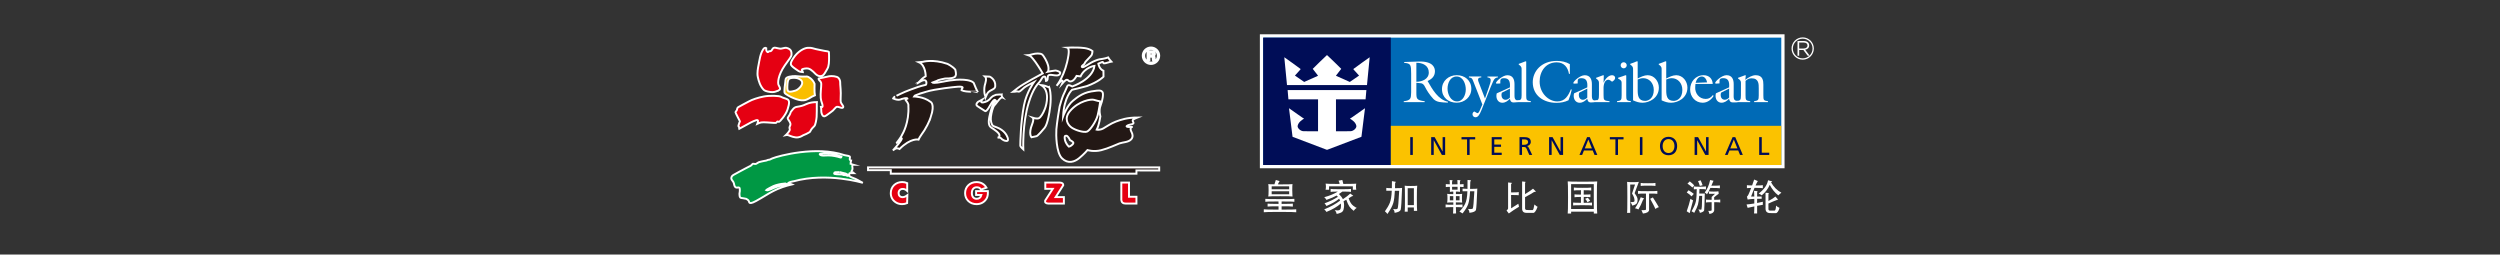 <?xml version="1.0" encoding="utf-8"?>
<!-- Generator: Adobe Illustrator 16.0.0, SVG Export Plug-In . SVG Version: 6.00 Build 0)  -->
<!DOCTYPE svg PUBLIC "-//W3C//DTD SVG 1.1//EN" "http://www.w3.org/Graphics/SVG/1.1/DTD/svg11.dtd">
<svg version="1.1" id="图层_1" xmlns="http://www.w3.org/2000/svg" xmlns:xlink="http://www.w3.org/1999/xlink" x="0px" y="0px"
	 width="640px" height="65.158px" viewBox="0 0 640 65.158" enable-background="new 0 0 640 65.158" xml:space="preserve">
<rect x="0" y="0" width="640" height="65.158" fill="#333333" stroke="none"/>
<g>
	<path fill="#FFFFFF" d="M322.525,8.778h134.319v34.296H322.525V8.778z"/>
	<path fill="#006AB6" d="M323.377,9.634H456.01v32.607H323.377V9.634z"/>
	<path fill="#000D57" d="M323.375,9.634h32.677v32.607h-32.677V9.634z"/>
	<path fill="#FBC200" d="M356.05,32.209h99.959v10.032H356.05V32.209z"/>
	<path fill="#000D57" d="M361.023,35.104h0.656v4.563h-0.656V35.104z"/>
	<path fill="#000D57" d="M366.381,35.104h0.889l2.024,3.676h0.017v-3.676h0.647v4.563h-0.836l-2.067-3.753h-0.02v3.753h-0.654
		V35.104"/>
	<path fill="#000D57" d="M375.571,35.683h-1.425v-0.578h3.504v0.578h-1.428v3.988h-0.651V35.683"/>
	<path fill="#000D57" d="M381.878,35.104h2.562v0.574h-1.904v1.332h1.729v0.577h-1.729v1.505h1.904v0.576h-2.562V35.104"/>
	<path fill="#000D57" d="M388.992,35.104h1.119c0.9,0,1.771,0.144,1.771,1.233c0,0.56-0.408,0.947-0.938,1.041v0.009
		c0.195,0.08,0.306,0.182,0.441,0.465l0.863,1.815h-0.746l-0.699-1.583c-0.207-0.447-0.424-0.447-0.768-0.447h-0.398v2.03h-0.646
		V35.104L388.992,35.104z M389.643,37.065h0.561c0.626,0,0.994-0.276,0.994-0.711c0-0.412-0.317-0.674-0.916-0.674h-0.639V37.065z"
		/>
	<path fill="#000D57" d="M396.566,35.104h0.889l2.021,3.676h0.021v-3.676h0.655v4.563h-0.843l-2.066-3.753h-0.021v3.753h-0.651
		L396.566,35.104"/>
	<path fill="#000D57" d="M406.293,35.104h0.689l1.934,4.563h-0.719l-0.461-1.149h-2.242l-0.464,1.149h-0.688L406.293,35.104z
		 M406.615,35.72l-0.911,2.264h1.823L406.615,35.72z"/>
	<path fill="#000D57" d="M413.548,35.683h-1.428v-0.578h3.505v0.578h-1.42v3.988h-0.657V35.683"/>
	<path fill="#000D57" d="M419.816,35.104h0.65v4.563h-0.65V35.104z"/>
	<path fill="#000D57" d="M427.142,35.024c1.392,0,2.204,1.011,2.204,2.361c0,1.387-0.803,2.36-2.204,2.36
		c-1.392,0-2.192-0.978-2.192-2.36C424.945,36.036,425.757,35.024,427.142,35.024 M427.142,39.175c1.062,0,1.518-0.879,1.518-1.787
		c0-0.929-0.501-1.791-1.518-1.789c-1.008-0.002-1.507,0.86-1.507,1.789C425.635,38.296,426.091,39.175,427.142,39.175"/>
	<path fill="#000D57" d="M433.811,35.104h0.896l2.019,3.676h0.016v-3.676h0.655v4.563h-0.843l-2.066-3.753h-0.016v3.753h-0.653
		v-4.563"/>
	<path fill="#000D57" d="M443.541,35.104h0.686l1.937,4.563h-0.716l-0.467-1.149h-2.238l-0.467,1.149h-0.688L443.541,35.104z
		 M443.859,35.72l-0.907,2.264h1.821L443.859,35.72L443.859,35.72z"/>
	<path fill="#000D57" d="M450.354,35.104h0.657v3.988h1.916v0.576h-2.573V35.104"/>
	<path fill="#FFFFFF" d="M339.75,14.129c1.171,1.129,2.479,2.328,3.609,3.496l-1.325,1.703v0.084l3.514,1.565l2.374-1.627
		l-1.438-1.589v-0.114c1.473-1.04,2.729-2.038,4.154-2.991l-0.688,7.115H329.47l-0.689-7.115c1.425,0.953,2.687,1.951,4.152,2.991
		v0.114l-1.432,1.589l2.371,1.627l3.509-1.565v-0.084l-1.32-1.703c1.136-1.167,2.438-2.366,3.606-3.496H339.75"/>
	<path fill="#FFFFFF" d="M349.793,23.053l-0.205,2.373l-7.579-0.002v8.188l3.694-0.021c0.818-0.003,1.688-0.865,1.509-1.434
		c-0.188-0.827-0.937-1.376-1.626-1.787c0.139,0,2.67-1.863,3.855-2.666c-0.055,0.515-0.903,7.206-0.912,7.314l-8.744,3.32h-0.146
		l-8.748-3.32c-0.01-0.108-0.854-6.802-0.908-7.314c1.188,0.802,3.719,2.666,3.853,2.666c-0.688,0.411-1.427,0.96-1.626,1.787
		c-0.175,0.569,0.693,1.431,1.514,1.434l3.694,0.021l0.003-8.188l-7.588,0.002l-0.203-2.373H349.793"/>
	<path fill="#FFFFFF" d="M361.254,18.922c0-2.332-0.079-2.685-1.789-2.835v-0.215l3.723-0.12c3.854-0.124,4.156,1.753,4.156,2.483
		c0,1.285-0.794,2.018-1.894,2.505l0.075,0.104c1.181,2.063,2.643,4.68,5.164,5.199l-0.047,0.232
		c-1.621-0.079-2.813-0.032-3.697-0.948c-1.004-1.048-1.803-2.392-2.123-3.047c-0.608-1.269-1.161-0.905-2.233-1.085v2.455
		c0,1.677,0.036,1.981,2.13,2.272v0.229h-5.362v-0.229c1.835-0.242,1.85-0.701,1.897-2.272V18.922z M362.589,20.936
		c1.47-0.013,3.183-0.682,3.183-2.378c0-1.786-1.567-2.497-3.183-2.485V20.936z"/>
	<path fill="#FFFFFF" d="M372.908,26.294c-2.102,0-3.762-1.324-3.762-3.491c0-2.104,1.729-3.558,3.771-3.558
		c2.077,0,3.742,1.343,3.742,3.497C376.664,24.818,374.924,26.294,372.908,26.294 M372.893,19.583c-1.647,0-2.324,1.709-2.324,3.112
		c0,1.419,0.8,3.265,2.443,3.265c1.543,0,2.23-1.753,2.23-3.069C375.242,21.495,374.555,19.583,372.893,19.583"/>
	<path fill="#FFFFFF" d="M377.146,20.773c-0.271-0.686-0.332-0.839-1.101-0.961v-0.229h3.167v0.229
		c-1.165,0.062-0.854,0.761-0.551,1.539l1.497,3.875l0.942-2.74c0.688-1.986,0.812-2.521-0.315-2.673v-0.229h2.674v0.229
		c-0.67,0.08-0.889,0.351-1.179,0.933l-0.646,1.478l-2.351,5.903c-0.567,1.412-0.96,1.89-1.572,1.89
		c-0.415,0-0.752-0.338-0.752-0.765c0-0.319,0.181-0.609,0.487-0.713c0.153,0.091,0.629,0.425,0.812,0.425
		c0.334,0,0.604-0.827,0.721-1.052l0.504-1.174L377.146,20.773"/>
	<path fill="#FFFFFF" d="M386.538,22.373c0.125-1.665-0.308-2.353-1.513-2.353c-1.051,0-0.946,0.505-0.946,1.343l-0.763,0.047
		c-0.123,0-0.354,0.013-0.354-0.152c0-0.413,1.681-2,2.922-2c1.403,0,1.827,1.07,1.827,2.286v2.17c0,1.34-0.122,2.181,1.338,1.951
		v0.341c-0.587,0.173-1.088,0.222-1.547,0.222c-0.643,0-0.889-0.364-0.966-0.962c-0.487,0.551-1.156,1.04-1.94,1.04
		c-0.975,0-1.521-0.828-1.521-1.739c0-0.231,0.033-0.446,0.09-0.671L386.538,22.373z M384.479,23.73
		c-0.062,0.198-0.105,0.391-0.105,0.606c0,0.644,0.369,1.208,1.062,1.208c0.422,0,0.83-0.277,1.104-0.563v-2.304L384.479,23.73z"/>
	<path fill="#FFFFFF" d="M388.342,26.151v-0.372c1.062-0.125,1.191-0.368,1.191-1.398v-6.479c0-0.643,0.019-0.839-0.746-1.391V16.36
		l1.757-0.67l0.169,0.062v8.628c0,1.25,0.062,1.373,1.192,1.542v0.229H388.342"/>
	<path fill="#FFFFFF" d="M406.345,22.373c0.125-1.665-0.307-2.353-1.512-2.353c-1.053,0-0.947,0.505-0.947,1.343l-0.768,0.047
		c-0.123,0-0.353,0.013-0.353-0.152c0-0.413,1.686-2,2.924-2c1.402,0,1.835,1.07,1.835,2.286v2.17c0,1.34-0.156,2.271,1.321,1.951
		v0.341c-0.581,0.173-1.083,0.222-1.547,0.222c-0.638,0-0.879-0.364-0.958-0.962c-0.483,0.551-1.159,1.04-1.938,1.04
		c-0.98,0-1.534-0.828-1.534-1.739c0-0.231,0.035-0.446,0.097-0.671L406.345,22.373z M404.281,23.73
		c-0.062,0.198-0.104,0.391-0.104,0.606c0,0.644,0.362,1.208,1.064,1.208c0.412,0,0.826-0.277,1.103-0.563v-2.304L404.281,23.73z"/>
	<path fill="#FFFFFF" d="M401.885,18.916h-0.229c-0.284-1.72-1.303-2.957-3.131-2.957c-2.801,0-4.377,2.291-4.377,4.913
		c0,3.003,2.312,5.092,4.523,5.092c2.002,0,2.793-1.465,3.487-3.108l0.212,0.092c-0.186,0.928-0.475,1.841-0.841,2.726
		c-0.981,0.474-2.032,0.654-3.115,0.654c-3.2,0-6.03-1.829-6.03-5.277c0-2.712,2.113-5.458,6.152-5.458
		c1.162,0,2.336,0.23,3.345,0.825L401.885,18.916"/>
	<path fill="#FFFFFF" d="M442.655,22.363c0.127-1.658-0.312-2.35-1.518-2.35c-1.051,0-0.943,0.504-0.943,1.34l-0.764,0.047
		c-0.125,0-0.354,0.019-0.354-0.153c0-0.41,1.679-1.998,2.918-1.998c1.403,0,1.832,1.068,1.832,2.288v2.166
		c0,1.344-0.213,2.196,1.184,2.121v0.267c-0.582,0.169-0.938,0.127-1.396,0.127c-0.644,0-0.889-0.365-0.963-0.958
		c-0.482,0.551-1.161,1.036-1.94,1.036c-0.975,0-1.528-0.823-1.528-1.743c0-0.229,0.028-0.437,0.096-0.667L442.655,22.363
		L442.655,22.363z M440.595,23.722c-0.062,0.197-0.106,0.396-0.106,0.604c0,0.646,0.361,1.208,1.069,1.208
		c0.41,0,0.825-0.272,1.102-0.562v-2.306L440.595,23.722L440.595,23.722z"/>
	<path fill="#FFFFFF" d="M410.513,24.379c0,1.25,0.062,1.372,1.528,1.538v0.231h-3.819v-0.365c1.026-0.087,1.101-0.338,1.113-1.527
		v-2.788c0-0.646,0.015-0.843-0.744-1.39v-0.155l1.813-0.67l0.17,0.062l-0.062,1.801h0.03c0.337-0.812,1.194-1.863,2.152-1.863
		c0.431,0,0.784,0.275,0.784,0.703c0,0.41-0.448,0.792-0.8,0.96c-0.264-0.199-0.643-0.532-0.979-0.504
		c-1.3,0.121-1.191,2.2-1.191,2.427L410.513,24.379"/>
	<path fill="#FFFFFF" d="M413.952,26.148v-0.231c1.126-0.166,1.176-0.348,1.188-1.538v-2.913c0-0.641,0.021-0.841-0.93-1.388v-0.155
		l1.939-0.67l0.17,0.062v5.064c0,1.25,0.059,1.372,1.19,1.538v0.231H413.952z M416.444,16.712c0,0.427-0.355,0.78-0.782,0.78
		c-0.426,0-0.777-0.354-0.777-0.78c0-0.425,0.354-0.78,0.777-0.78C416.089,15.932,416.444,16.287,416.444,16.712z"/>
	<path fill="#FFFFFF" d="M418.066,17.897c0-0.644,0.012-0.841-0.744-1.39v-0.152l1.755-0.672l0.169,0.061v4.362
		c0.749-0.408,1.684-0.853,2.55-0.853c1.698,0,2.873,1.572,2.873,3.17c0,2.703-2.491,3.88-4.172,3.88
		c-0.911,0-1.603-0.25-2.431-0.614V17.897z M419.246,23.05c0,1.42,0.154,2.776,1.924,2.776c0.841,0,2.197-0.673,2.197-2.789
		c0-1.832-1.223-3.021-2.696-3.021c-0.524,0-0.951,0.137-1.425,0.336V23.05z"/>
	<path fill="#FFFFFF" d="M425.378,17.897c0-0.644,0.01-0.841-0.748-1.39v-0.152l1.756-0.672l0.168,0.061v4.362
		c0.748-0.408,1.685-0.853,2.55-0.853c1.7,0,2.875,1.572,2.875,3.17c0,2.703-2.487,3.88-4.173,3.88c-0.913,0-1.604-0.25-2.428-0.614
		V17.897z M426.554,23.05c0,1.42,0.155,2.776,1.925,2.776c0.843,0,2.203-0.673,2.203-2.789c0-1.832-1.225-3.021-2.706-3.021
		c-0.521,0-0.945,0.137-1.422,0.336V23.05z"/>
	<path fill="#FFFFFF" d="M433.976,22.258c-0.116,1.588,0.97,3.067,2.689,3.067c0.801,0,1.345-0.354,1.803-0.967l0.229,0.172
		c-0.58,0.992-1.618,1.771-2.811,1.771c-1.896,0-3.21-1.56-3.21-3.385c0-1.973,1.373-3.664,3.44-3.664
		c1.375,0,2.286,0.869,2.347,2.243h-4.426L433.976,22.258L433.976,22.258z M437.018,21.085c-0.136-0.702-0.562-1.498-1.377-1.498
		c-0.865,0-1.388,0.856-1.555,1.619L437.018,21.085z"/>
	<path fill="#FFFFFF" d="M445.684,21.468c0-0.646,0.019-0.843-0.751-1.39v-0.155l1.822-0.67l0.17,0.06l-0.127,1.118
		c0.878-0.644,1.712-1.178,2.688-1.178c1.84,0,1.934,1.51,1.934,2.41v2.716c0,1.25,0.055,1.372,1.189,1.538v0.231h-3.565v-0.231
		c1.133-0.166,1.183-0.348,1.196-1.538v-1.754c0-1.069,0.04-2.577-1.82-2.577c-0.626,0-1.055,0.195-1.562,0.658v3.673
		c0,1.25,0.067,1.372,1.195,1.538v0.231h-3.559l-0.004-0.28c1.095-0.089,1.177-0.299,1.189-1.489L445.684,21.468"/>
	<path fill="#FFFFFF" d="M461.746,12.42c0.569,0,0.97-0.292,0.97-0.78v-0.006c0-0.46-0.354-0.74-0.965-0.74h-1.158v1.526H461.746
		L461.746,12.42z M460.164,10.499h1.622c0.464,0,0.836,0.136,1.071,0.378c0.188,0.182,0.292,0.445,0.292,0.74v0.012
		c0,0.62-0.438,0.989-1.024,1.092l1.158,1.543h-0.524l-1.093-1.463h-1.073v1.463h-0.429V10.499L460.164,10.499z"/>
	<path fill="#FFFFFF" d="M458.968,12.422c0-1.39,1.133-2.519,2.523-2.519c1.395,0,2.521,1.129,2.521,2.519
		c0,1.388-1.128,2.519-2.521,2.519C460.101,14.94,458.968,13.81,458.968,12.422 M458.631,12.422c0,1.573,1.285,2.86,2.86,2.86
		c1.578,0,2.857-1.287,2.857-2.86c0-1.576-1.279-2.856-2.857-2.856C459.916,9.566,458.631,10.846,458.631,12.422"/>
	<path fill="#FFFFFF" d="M325.548,49.728h4.479v-0.763h-4.479V49.728z M325.548,48.453h4.479v-0.745h-4.479V48.453z M330.884,50.31
		h0.019c-0.168-0.05-1.217-0.076-3.135-0.076c-1.92,0-2.945,0.026-3.093,0.076c0.06-0.238,0.085-0.777,0.085-1.609
		c0-0.844-0.025-1.36-0.085-1.575c0.204,0.038,0.73,0.058,1.582,0.058c0.146-0.425,0.259-0.789,0.354-1.105l0.971,0.287
		c-0.198,0.302-0.35,0.58-0.452,0.828c0.12,0.01,0.327,0.01,0.629,0.01c1.832,0,2.873-0.024,3.129-0.074
		c-0.047,0.158-0.069,0.682-0.069,1.575c0,0.516,0.015,0.93,0.041,1.229l0.028,0.371L330.884,50.31z M331.836,53.582v0.758
		c-0.314-0.056-1.697-0.089-4.154-0.089c-2.537,0-3.926,0.025-4.152,0.082v-0.75c0.214,0.049,1.479,0.077,3.775,0.077v-0.845
		c-1.646,0-2.584,0.021-2.8,0.07v-0.76c0.097,0.038,1.03,0.062,2.8,0.077l-0.014-0.626c-2.059,0-3.186,0.023-3.368,0.081v-0.754
		c0.199,0.05,1.429,0.073,3.688,0.073c2.252,0,3.505-0.023,3.748-0.073v0.754c-0.12-0.046-1.209-0.076-3.266-0.081v0.626
		c1.799-0.013,2.758-0.039,2.875-0.077v0.766c-0.209-0.055-1.164-0.078-2.875-0.078v0.846
		C330.378,53.658,331.626,53.631,331.836,53.582z"/>
	<path fill="#FFFFFF" d="M347.205,48.567h-0.879v-0.863h-6.087v0.863h-0.886c0.053-0.223,0.08-0.485,0.08-0.789
		c0-0.299-0.027-0.557-0.08-0.771c0.188,0.047,1.379,0.079,3.584,0.084c-0.027-0.3-0.121-0.583-0.276-0.836l0.972-0.186
		c0.115,0.41,0.2,0.748,0.258,1.017c2.069-0.012,3.18-0.037,3.314-0.069c-0.047,0.168-0.07,0.414-0.07,0.75
		C347.135,48.12,347.158,48.388,347.205,48.567 M347.307,53.205h0.016c-0.319,0.194-0.572,0.446-0.771,0.767
		c-0.474-0.352-0.834-0.713-1.097-1.086s-0.53-0.957-0.804-1.753c-0.223,0.127-0.45,0.248-0.699,0.378
		c0.087,0.344,0.135,0.684,0.135,1.014c0,0.354-0.048,0.72-0.135,1.096c-0.088,0.375-0.312,0.645-0.671,0.811
		c-0.363,0.162-0.729,0.271-1.101,0.338c-0.062-0.386-0.229-0.705-0.5-0.979c0.271,0.045,0.517,0.074,0.717,0.074
		c0.356,0,0.601-0.098,0.713-0.282c0.123-0.188,0.183-0.509,0.183-0.955c0-0.135-0.017-0.306-0.044-0.521
		c-0.91,0.808-2.135,1.523-3.678,2.148c-0.131-0.232-0.324-0.45-0.573-0.652c1.62-0.653,2.978-1.41,4.073-2.25
		c-0.065-0.155-0.153-0.321-0.249-0.487c-0.732,0.625-1.812,1.245-3.251,1.868c-0.129-0.241-0.295-0.474-0.493-0.683
		c1.299-0.469,2.437-1.021,3.43-1.665c-0.089-0.102-0.204-0.218-0.331-0.334c-0.609,0.353-1.479,0.729-2.604,1.125
		c-0.133-0.254-0.329-0.484-0.573-0.691c1.377-0.37,2.538-0.851,3.494-1.441c-1.121,0.011-1.743,0.039-1.854,0.078v-0.76
		c0.156,0.053,1.018,0.074,2.596,0.074c1.562,0,2.438-0.021,2.617-0.074v0.759c-0.218-0.046-0.949-0.078-2.204-0.078
		c-0.38,0.274-0.675,0.479-0.882,0.622c0.502,0.509,0.841,0.949,1.021,1.322c0.81-0.531,1.438-1.01,1.883-1.44l0.775,0.578
		l-0.475,0.185l-0.714,0.463c0.302,0.902,0.69,1.533,1.181,1.896C346.921,53.024,347.21,53.205,347.307,53.205"/>
	<path fill="#FFFFFF" d="M360.376,52.521h1.578v-4.344h-1.578V52.521z M362.79,53.983h-0.836v-0.868h-1.578v1.079h-0.771
		c0.043-0.172,0.062-1.307,0.062-3.375c0-2.061-0.021-3.149-0.062-3.287c0.199,0.058,0.726,0.078,1.562,0.078
		c0.816,0,1.359-0.021,1.644-0.069c-0.065,0.261-0.095,1.328-0.095,3.2C362.719,52.681,362.74,53.758,362.79,53.983z
		 M358.938,48.106l-0.006-0.01c-0.119,3.352-0.23,5.217-0.355,5.602c-0.12,0.379-0.643,0.642-1.562,0.792
		c0-0.396-0.132-0.728-0.398-0.985c0.229,0.038,0.436,0.057,0.601,0.057c0.294,0,0.478-0.054,0.552-0.146
		c0.072-0.1,0.146-0.527,0.211-1.295c0.068-0.768,0.137-1.86,0.212-3.283h-1.109c-0.062,1.354-0.191,2.395-0.403,3.124
		c-0.207,0.735-0.707,1.673-1.5,2.819c-0.188-0.262-0.402-0.486-0.643-0.684c0.551-0.77,0.978-1.492,1.255-2.175
		c0.278-0.679,0.444-1.711,0.499-3.086h-1.408l0.01-0.735c0.182,0.043,0.647,0.068,1.42,0.078c0.021-0.55,0.023-1.154,0.023-1.808
		l0.979,0.175l-0.171,0.406l-0.021,1.227C358.105,48.176,358.721,48.156,358.938,48.106L358.938,48.106z"/>
	<path fill="#FFFFFF" d="M378.191,48.282c-0.129,3.17-0.231,4.973-0.332,5.398c-0.094,0.432-0.653,0.693-1.694,0.803
		c0-0.352-0.122-0.683-0.36-1c0.235,0.023,0.438,0.043,0.602,0.043c0.354,0,0.559-0.057,0.627-0.157
		c0.062-0.106,0.13-0.522,0.193-1.257c0.068-0.733,0.139-1.783,0.205-3.15h-1.093c-0.085,1.492-0.239,2.578-0.476,3.264
		c-0.235,0.688-0.719,1.488-1.443,2.416c-0.265-0.187-0.531-0.351-0.809-0.492c0.604-0.592,1.094-1.231,1.438-1.933
		c0.354-0.688,0.56-1.771,0.604-3.254h-1.238v-0.681c0.135,0.033,0.553,0.056,1.26,0.07c0.004-0.375,0.01-1.139,0.01-2.283
		l0.863,0.064l-0.154,0.445c-0.01,0.646-0.024,1.238-0.06,1.775C377.425,48.353,378.039,48.327,378.191,48.282z M372.713,51.292
		h0.934v-1.09h-0.934V51.292z M371.736,48.563h1.4v-0.74h-1.4V48.563z M371.159,51.292h0.881v-1.09h-0.881V51.292z M374.698,47.89
		c-0.098-0.025-0.408-0.048-0.944-0.064v1.289l-0.611-0.07h-0.43v0.646c0.829,0,1.363-0.021,1.605-0.062
		c-0.039,0.17-0.062,0.539-0.062,1.09c0,0.57,0.021,0.952,0.062,1.157c-0.235-0.042-0.776-0.072-1.619-0.072v0.614
		c0.99-0.012,1.559-0.035,1.697-0.075v0.75c-0.209-0.046-0.771-0.069-1.688-0.069c0.01,0.963,0.025,1.502,0.049,1.625l-0.775,0.016
		c0.022-0.139,0.048-0.688,0.057-1.646c-1.168,0.006-1.825,0.037-1.964,0.078v-0.75c0.203,0.049,0.86,0.075,1.969,0.075l0.009-0.614
		c-0.793,0-1.318,0.024-1.589,0.064c0.058-0.219,0.087-0.605,0.087-1.149c0-0.571-0.027-0.938-0.08-1.104
		c0.193,0.054,0.709,0.078,1.568,0.078v-0.646h-0.307l-0.561,0.07V47.83c-0.535,0.009-0.886,0.028-1.048,0.065v-0.759
		c0.131,0.028,0.479,0.045,1.031,0.045c-0.005-0.628-0.026-0.993-0.058-1.1l0.818,0.067c-0.125,0.08-0.188,0.25-0.188,0.514V47.2
		c0.521,0.013,0.99,0.008,1.402-0.01c-0.009-0.604-0.02-0.976-0.041-1.109l0.829,0.068c-0.104,0.065-0.17,0.238-0.177,0.513
		l-0.003,0.528c0.517-0.012,0.83-0.029,0.946-0.058v0.759L374.698,47.89L374.698,47.89z"/>
	<path fill="#FFFFFF" d="M393.616,52.933h0.005c-0.197,0.562-0.391,0.959-0.579,1.197c-0.194,0.24-0.335,0.36-0.412,0.36h-1.851
		c-0.749,0-1.119-0.36-1.119-1.083v-6.956l0.861,0.095l-0.041,0.188l-0.062,0.146l-0.01,2.811c0.744-0.43,1.422-0.893,2.044-1.392
		l0.764,0.751l-0.515,0.11c-0.442,0.311-1.198,0.749-2.283,1.301v2.872c0,0.285,0.182,0.431,0.546,0.434l1.42,0.008
		c0.146-0.069,0.28-0.547,0.429-1.43c0.148,0.154,0.317,0.29,0.5,0.411L393.616,52.933 M388.869,52.92
		c-0.967,0.58-1.829,1.157-2.609,1.733l-0.584-0.762c0.26-0.229,0.393-0.391,0.393-0.5V46.71l0.963,0.1
		c0,0.101-0.065,0.221-0.194,0.348v2.098c1.11,0,1.763-0.027,1.968-0.08l-0.012,0.807c-0.229-0.041-0.876-0.062-1.956-0.062
		l0.011,3.402c0.684-0.41,1.295-0.8,1.84-1.165L388.869,52.92"/>
	<path fill="#FFFFFF" d="M407.076,51.362l-0.701,0.412c-0.115-0.322-0.312-0.611-0.581-0.871l0.693-0.293
		C406.745,50.959,406.938,51.21,407.076,51.362z M407.555,52.604h-0.011c-0.201-0.049-1.014-0.071-2.438-0.071
		c-1.466,0-2.262,0.022-2.392,0.071l0.007-0.75c0.205,0.041,0.871,0.062,1.999,0.062v-1.505c-0.955,0.014-1.504,0.043-1.641,0.084
		v-0.749c0.137,0.04,0.686,0.067,1.641,0.075v-1.125c-1.021,0-1.627,0.026-1.812,0.078v-0.771c0.153,0.059,0.884,0.083,2.212,0.083
		c1.325,0,2.072-0.024,2.237-0.083v0.771c-0.219-0.052-0.854-0.078-1.915-0.078l-0.016,1.125c0.993-0.012,1.563-0.035,1.721-0.071
		v0.74c-0.141-0.047-0.707-0.073-1.705-0.08l-0.016,1.505c1.146,0,1.853-0.021,2.124-0.062L407.555,52.604z M402.204,53.507h5.808
		v-6.371h-5.808V53.507z M408.89,54.66h-0.878v-0.479h-5.802v0.479h-0.879c0.054-0.251,0.084-1.628,0.084-4.13
		c0-2.498-0.03-3.867-0.084-4.096c0.242,0.051,1.502,0.074,3.779,0.074c2.357,0,3.618-0.021,3.775-0.066
		c-0.054,0.219-0.085,1.582-0.085,4.088C408.805,53.032,408.836,54.408,408.89,54.66z"/>
	<path fill="#FFFFFF" d="M424.662,53.032c-0.386,0.119-0.673,0.271-0.864,0.471c-0.219-0.505-0.668-1.369-1.351-2.604l0.688-0.364
		C423.706,51.415,424.21,52.248,424.662,53.032z M423.798,47.603c-0.181-0.052-0.821-0.08-1.914-0.08
		c-1.088,0-1.714,0.028-1.867,0.08v-0.767c0.153,0.05,0.781,0.073,1.878,0.073c1.093,0,1.727-0.023,1.903-0.073V47.603z
		 M424.27,49.627c-0.227-0.053-0.933-0.073-2.106-0.073l0.005,4.233c-0.092,0.489-0.619,0.785-1.577,0.882
		c-0.121-0.33-0.25-0.627-0.385-0.882l0.457,0.022c0.471,0,0.704-0.067,0.704-0.192v-4.063c-1.124,0-1.81,0.021-2.038,0.073
		l0.008-0.758c0.215,0.051,1.039,0.073,2.468,0.073c1.432,0,2.249-0.022,2.473-0.073v0.758H424.27z M420.888,50.78l-0.289,0.408
		c-0.319,0.852-0.707,1.658-1.161,2.43c-0.272-0.146-0.562-0.245-0.868-0.292c0.686-1.073,1.171-2.017,1.447-2.83L420.888,50.78z
		 M419.553,46.551l-1.093,2.901c0.282,0.408,0.482,0.729,0.596,0.967c0.11,0.246,0.167,0.475,0.167,0.696
		c0,0.475-0.089,0.809-0.271,1.014c-0.188,0.203-0.544,0.38-1.076,0.522c-0.12-0.324-0.275-0.625-0.467-0.895
		c0.255,0,0.46-0.01,0.62-0.04c0.159-0.026,0.269-0.067,0.323-0.11c0.062-0.057,0.086-0.146,0.086-0.276
		c0-0.531-0.213-1.122-0.637-1.772l0.769-2.316h-1.236v7.25h-0.812c0.06-0.154,0.078-1.485,0.078-3.993
		c0-2.466-0.021-3.779-0.062-3.946c0.215,0.055,0.711,0.081,1.479,0.081C418.792,46.632,419.303,46.604,419.553,46.551z"/>
	<path fill="#FFFFFF" d="M440.391,51.84h0.006c-0.2-0.056-0.729-0.083-1.562-0.083v2.137c-0.093,0.487-0.507,0.785-1.225,0.881
		c-0.08-0.354-0.187-0.621-0.308-0.803l0.327,0.021c0.369,0,0.553-0.065,0.553-0.201V51.76c-0.798,0-1.281,0.028-1.46,0.083
		l0.016-0.758c0.188,0.041,0.677,0.064,1.444,0.064V50.42l0.86-0.808h-1.55v-0.641c0.207,0.049,0.604,0.075,1.188,0.075
		c0.582,0,0.999-0.024,1.239-0.075l0.067,0.646c-0.204,0.113-0.596,0.413-1.16,0.879v0.652c0.8,0,1.312-0.025,1.557-0.066v0.758
		L440.391,51.84z M440.289,48.192c-0.188-0.047-1.001-0.072-2.439-0.084c-0.281,0.668-0.568,1.209-0.858,1.629
		c-0.188-0.202-0.374-0.356-0.582-0.465c0.639-0.782,1.099-1.852,1.383-3.187l0.866,0.187l-0.555,1.272
		c1.342-0.007,2.065-0.032,2.188-0.075L440.289,48.192z M435.866,47.417l-0.713,0.182c-0.113-0.426-0.266-0.838-0.455-1.234
		l0.66-0.211C435.537,46.513,435.709,46.938,435.866,47.417z M436.724,47.718v0.771c-0.229-0.061-0.758-0.086-1.571-0.086h-0.094
		c-0.007,0.312-0.021,0.693-0.047,1.142h1.42c-0.066,2.552-0.134,3.974-0.167,4.271c-0.04,0.291-0.401,0.52-1.091,0.678
		c-0.049-0.311-0.181-0.602-0.396-0.881c0.222,0.033,0.396,0.061,0.539,0.061c0.145,0,0.229-0.021,0.259-0.064
		c0.031-0.043,0.062-0.306,0.097-0.771c0.038-0.471,0.063-1.374,0.082-2.701l-0.76,0.012c-0.075,0.98-0.188,1.729-0.325,2.241
		c-0.14,0.517-0.457,1.214-0.949,2.101c-0.181-0.144-0.408-0.271-0.685-0.398c0.6-1.035,0.97-1.886,1.11-2.557
		c0.14-0.67,0.213-1.711,0.222-3.123c-0.379,0.021-0.624,0.039-0.756,0.062v-0.76c0.257,0.062,0.771,0.088,1.538,0.088
		C435.966,47.794,436.493,47.767,436.724,47.718L436.724,47.718z M433.724,47.458l-0.464,0.545c-0.367-0.343-0.791-0.669-1.269-0.98
		l0.588-0.592C433.026,46.767,433.411,47.104,433.724,47.458z M433.615,49.634l-0.579,0.635c-0.318-0.34-0.73-0.675-1.229-0.998
		l0.465-0.572C432.791,49.017,433.236,49.327,433.615,49.634z M433.43,51.302l-0.872,3.264l-0.761-0.479
		c0.398-1.104,0.712-2.164,0.947-3.183L433.43,51.302z"/>
	<path fill="#FFFFFF" d="M454.677,52.627c-0.047,0.806-0.167,1.229-0.356,1.28h-1.208c-0.257,0-0.39-0.131-0.39-0.397l-0.01-1.397
		c0.749-0.355,1.571-0.7,2.471-1.033l-0.688-0.77c-0.396,0.357-0.987,0.737-1.778,1.145v-1.721l0.115-0.27
		c0-0.042-0.28-0.082-0.854-0.128v4.093c0,0.747,0.407,1.123,1.22,1.123l1.481,0.01c0.104,0,0.233-0.1,0.407-0.308
		c0.172-0.198,0.33-0.55,0.472-1.048v0.012C455.11,53.013,454.818,52.815,454.677,52.627 M453.389,46.688l0.325-0.248l-1.095-0.295
		c-0.205,1.211-1.006,2.351-2.402,3.406c0.325,0.12,0.584,0.273,0.771,0.467c0.896-0.722,1.588-1.619,2.069-2.703
		c0.562,1.121,1.306,2.023,2.192,2.703c0.127-0.146,0.388-0.375,0.783-0.688C454.941,48.747,454.062,47.866,453.389,46.688
		 M449.816,51.964l0.012-1.07c0.363-0.014,0.749-0.014,1.158,0v-0.586h-1.158V49.26l0.107-0.284c0-0.035-0.302-0.078-0.901-0.125
		c0.03,0.108,0.05,0.599,0.071,1.469h-0.832c0.265-0.717,0.557-1.457,0.884-2.228h0.064c1.125,0,1.812,0.028,2.062,0.078v-0.774
		c-0.231,0.057-0.851,0.084-1.863,0.084c0.205-0.457,0.396-0.826,0.582-1.125l-0.938-0.397l-0.521,1.508
		c-0.699,0-1.145-0.017-1.333-0.065v0.764c0.118-0.03,0.48-0.051,1.095-0.066c-0.549,1.479-0.907,2.215-1.095,2.215l0.188,0.771
		c0.437-0.085,1.003-0.148,1.703-0.174v1.179c-0.668,0.108-1.324,0.2-1.983,0.257l0.28,0.866c0.389-0.092,0.959-0.22,1.717-0.374
		c-0.023,1.102-0.05,1.707-0.083,1.814h0.794V52.69l1.458-0.256v-0.787C450.612,51.808,450.127,51.911,449.816,51.964"/>
	<path fill="none" d="M0,0h640v65.158H0V0z"/>
</g>
<g>
	<path fill="#231815" stroke="#FFFFFF" stroke-width="0.5" stroke-miterlimit="10" d="M222.214,42.856h74.544v0.786l-5.829-0.006
		v0.823h-62.888v-0.901h-5.827V42.856z"/>
	<path fill="#F9BE00" stroke="#FFFFFF" stroke-width="0.5" stroke-miterlimit="10" d="M204.914,19.592
		c-0.713-0.045-1.595-0.252-2.869,0.05c-1.159,0.28-0.897,0.802-0.995,1.273c-0.098,0.46-0.32,2.505-0.19,2.835
		c0.117,0.317,1.553,1.107,2.476,1.442c0.897,0.337,1.601,0.571,2.517,0.474c0.841-0.085,1.817-0.833,2.018-0.926
		c0.191-0.102,0.736-0.336,0.736-0.336c-0.158-0.855-0.078-2.946-0.078-2.946c-0.51-1.309-1.726-1.874-1.903-1.872
		C206.46,19.589,205.63,19.636,204.914,19.592L204.914,19.592z M203.58,19.935c0.485,0.034,0.575,0.098,0.972,0.26
		c0.395,0.149,1.065,0.628,0.714,1.46c-0.349,0.845-1.299,1.479-1.657,1.547c-0.369,0.067-0.99,0.354-1.605,0.243
		c-0.319-0.046-0.488-0.351-0.447-1.321c0.031-0.971,0.139-1.749,0.494-1.968C202.405,19.922,203.067,19.901,203.58,19.935
		L203.58,19.935z"/>
	<path fill="#009844" stroke="#FFFFFF" stroke-width="0.5" stroke-miterlimit="10" d="M196.171,48.668c0,0,0.27,0.113,0.461,0.021
		c0.201-0.091,0.724-0.21,0.966-0.366c0.239-0.141,1.105-0.444,1.399-0.549c0.292-0.117,1.334-0.343,1.485-0.409
		c0.155-0.064,0.281-0.155,0.381-0.158c0.103,0,0.484-0.042,0.395-0.183c-0.104-0.125-0.64,0.032-0.854,0.023
		c-0.217-0.012-1.62,0.244-2.356,0.569s-1.229,0.651-1.471,0.767C196.324,48.501,196.171,48.668,196.171,48.668z M217.298,44.794
		c0,0,0.04,0.179-0.138,0.219c-0.317,0.08-0.45-0.148-0.677-0.173c-0.244-0.021-0.485,0.016-0.652-0.07
		c-0.167-0.101-0.218-0.125-0.6-0.121c-0.384-0.009-1.786-0.009-1.699-0.253c0.073-0.242,0.15-0.282,0.277-0.296
		c0.381-0.055,1.431,0.013,1.214-0.036c0.356,0.073,0.319,0.099,0.677,0.184c0.356,0.087,0.625,0.136,0.776,0.186
		c0.168,0.062,0.425,0.225,0.554,0.312C217.146,44.821,217.298,44.794,217.298,44.794z M215.416,40.105c0,0-0.06,0.307-0.251,0.219
		c-0.181-0.074-1.011-0.335-2.199-0.487c-1.187-0.157-2.219,0.097-2.706-0.064c-0.487-0.162-0.551-0.341-0.145-0.433
		c0.571-0.12,2.307-0.124,2.78-0.026C213.356,39.411,215.416,40.105,215.416,40.105L215.416,40.105z M190.94,43.067
		c0.57-0.324,0.915-0.441,1.206-0.611c0.293-0.183,0.468-0.501,0.619-0.542c0.14-0.024,0.525,0.124,0.78,0.032
		c0.267-0.105,0.597-0.4,0.774-0.441c0.179-0.026,0.994-0.278,1.311-0.307c0.815-0.084,0.814-0.276,1.106-0.29
		c0.537-0.043,0.444-0.159,1.044-0.38c1.537-0.616,11.207-3.257,18.397-0.812c0.295,0.1,0.667,0.097,0.998,0.194
		c0.348,0.1,0.399,0.148,0.413,0.315c0.013,0.165-0.097,0.6-0.036,0.637c0.079,0.052,0.093,0.255,0.324,0.253l-0.062,0.294
		c0.001,0.09-0.071,0.243-0.069,0.513l0.165,0.036c0,0,0.244,0.187,0.435,0.237c0,0-0.269,0.002-0.12,0.715
		c0.079,0.42-0.096,0.729-0.234,0.91c-0.125,0.179,0.015,0.277,0.247,0.303c0.381,0.048,0.216,0.112,0.343,0.212
		c0,0-0.713,0.007-1.03-0.002c-0.204-0.011-0.175,0.461-0.083,0.704c0.117,0.278,0.808,0.426,1.539,0.763
		c0.844,0.387,1.037,0.601,1.883,1.015c0,0-9.068-2.771-17.723-0.406c0,0-1.465,0.18-1.525,0.704c0,0,0.869-0.071,1.149,0.078
		c0,0-2.099,0.479-3.751,1.209c-1.638,0.729-2.46,1.273-4.275,2.361c-1.941,1.167-2.397,1.236-2.693,1.212
		c-0.292-0.036-0.256-0.188-0.362-0.455c-0.092-0.253-0.45-0.53-0.681-0.617c-0.218-0.075-0.613-0.085-0.766-0.146
		c-0.166-0.063-0.588-0.008-0.782-0.211c-0.193-0.189-0.202-1.12-0.14-1.262c0.064-0.152,0.118-1.06-0.074-1.236
		c-0.195-0.176-0.561,0.094-0.882-0.057c-0.321-0.161-0.412-0.531-0.506-1.039c-0.107-0.523-0.635-0.864-0.663-1.207
		c-0.031-0.574,0.261-0.756,0.552-0.963C188.071,44.561,190.371,43.402,190.94,43.067L190.94,43.067z"/>
	<path fill="#E50012" stroke="#FFFFFF" stroke-width="0.5" stroke-miterlimit="10" d="M195.525,24.706
		c-1.427,0.269-3.003,0.794-3.815,1.261c-0.826,0.468-2.399,1.235-2.743,1.48c-0.341,0.246-0.221,0.627-0.375,0.82
		c-0.15,0.204-0.302,0.359-0.3,0.501c0,0.151,1.079,2.183,1.079,2.183c0.063,0.1,0.067,0.177-0.022,0.306
		c-0.087,0.117-0.087,0.192-0.151,0.398c-0.074,0.204-0.21,0.587-0.132,0.727c0.09,0.153,0.205,0.126,0.167,0.292
		c-0.024,0.164,0.016,0.295,0.016,0.295s1.942-1.052,2.475-1.353c0.546-0.311,1.928-1.013,2.225-0.85
		c0.267,0.151-0.057,0.921-0.057,0.921c0.762-0.351,1.002-0.445,2.523-0.345c1.531,0.113,2.173,0.172,2.283,0.094
		c0.115-0.077,0.266-0.346,0.394-0.348c0.115-0.001,0.256,0.125,0.347,0.125c0.089-0.002,1.668-1.637,2.175-3.197
		c0.533-1.624,0.501-2.314-0.037-2.59c-0.476-0.25-1.217-0.384-1.577-0.622C199.488,24.478,196.951,24.426,195.525,24.706
		L195.525,24.706z M209.122,26.134c0,0-0.054,0.905-0.025,1.275c0.03,0.369-0.021,1.824-0.04,2.501
		c-0.031,0.663-0.324,2.147-0.577,2.354c-0.241,0.18-0.87,0.925-0.959,1.17c-0.085,0.256-0.174,0.358-0.34,0.438
		c-0.15,0.063-0.632,0.4-1.217,0.609c-0.599,0.197-0.761,0.53-1.653,0.68c-0.877,0.149-1.966-0.352-2.365-0.502
		c-0.395-0.161-0.764-0.08-0.764-0.08s1.188-1.11,0.992-1.541c-0.208-0.433,0.074-0.701,0.171-1.062
		c0.098-0.358-0.187-0.827-0.433-1.183c-0.235-0.354-0.364-0.542-0.149-0.801c0.214-0.257,0.604-0.962,0.603-1.129
		c0-0.179,0.453-0.667,0.678-0.963c0.24-0.295,0.569-0.479,0.876-0.532c0.317-0.066,1.146-0.15,1.908-0.464
		C206.5,26.643,207.145,26.166,209.122,26.134L209.122,26.134z M209.602,20.083c0,0,1.947-0.363,2.291-0.48
		c0.331-0.119,1.427-0.23,2.323,0.079c0.691,0.236,0.866,1.049,0.868,1.292c0.001,0.243,0.035,1.123,0.075,1.339
		c0.041,0.23,0.048,0.956,0.08,1.531c0.018,0.573-0.096,1.926-0.007,2.296c0.108,0.354,0.57,0.874,0.625,1.078
		c0.053,0.219,0.002,0.421-0.34,0.399c-0.345-0.011-0.951-0.349-1.269-0.269c-0.329,0.066-0.732,0.707-1.024,0.951
		c-0.29,0.259-0.988,0.737-1.329,0.997c-0.265,0.193-0.533,0.4-0.735,0.452c-0.205,0.053-0.474,0.069-0.694-0.39
		c-0.224-0.469-0.251-0.979-0.23-1.234c0.011-0.255-0.07-0.74-0.07-0.74s0.244,0.036,0.333,0.022
		c0.078-0.026,0.137-0.308-0.008-0.815c-0.157-0.521-0.44-0.951-0.405-2.433c0.039-1.479,0.268-2.644,0.085-3.049
		c-0.169-0.409-0.477-0.532-0.542-0.722l-0.078-0.204C209.512,20.095,209.602,20.083,209.602,20.083z M206.81,12.239
		c-1.006,0.048-2.619,0.955-3.726,2.663c-0.994,1.488-0.582,1.739-0.31,2.055c0.269,0.318,1.424,1.06,1.681,1.249
		c0.259,0.189,1.1,0.257,1.1,0.257c-0.029-0.345-0.385-0.393-0.286-0.622c0.085-0.244,1.308-0.422,1.703-0.283
		c0.834,0.259,1.724,1.31,1.893,1.461c0.179,0.163,0.551,0.44,0.973,0.463c0.434,0.033,0.918-0.048,1.307-0.753
		c0.263-0.475,0.754-1.182,0.877-1.615c0.124-0.448,0.22-1.139,0.213-1.737c-0.007-0.6,0.021-1.851-0.032-2.041
		c-0.054-0.191-0.664-0.249-1.111-0.308c-0.447-0.061-1.675-0.354-2.251-0.463C208.267,12.453,207.818,12.178,206.81,12.239z
		 M196.907,13.122l0.295-0.014c0.265-0.042,0.415-0.31,0.531-0.528c0.112-0.204,0.378-0.464,0.825-0.353
		c0.447,0.096,0.512,0.135,1.061,0.22c0.537,0.097,1.233-0.319,1.771-0.184c1.29,0.332,1.235,1.148,1.24,1.685
		c0.005,0.549-0.586,1.166-1.723,2.798c-1.749,2.529-1.879,4.583-1.558,5.09c0.326,0.521,0.419,0.979,0.293,1.096
		c-0.127,0.103-0.243,0.103-0.343,0.218c-0.088,0.119-0.242,0.093-0.394,0.159c-0.331,0.158-0.838,0.354-1.693,0.247
		c-0.883-0.107-1.497-0.356-1.704-0.572c-0.925-0.959-1.308-2.31-1.509-3.289c-0.215-0.98,0.029-2.31,0.213-3.179
		c0.195-0.855,0.365-2.822,1.275-4.029c0.189-0.271,0.583-0.285,0.673-0.185c0,0-0.046,0.435,0.045,0.675
		c0.079,0.243,0.219,0.165,0.22,0.279c0.001,0.103,0.103,0.127,0.242,0.061C196.744,13.276,196.705,13.161,196.907,13.122
		L196.907,13.122z"/>
	<path fill="#231815" stroke="#FFFFFF" stroke-width="0.5" stroke-miterlimit="10" d="M236.218,15.835c0,0,2.585-0.774,6.306,0.511
		c0,0,1.242,0.554,2.031,1.474c0,0,0.336,1.271,0.071,1.534c0,0,0.161,0.788-2.669,0.743c0,0-1.841,0.337-2.102,0.6
		c-0.519,0.211-0.799,0.342-1.14,0.453c0,0,0.262,0.262,2.814-0.263c0,0,2.791-0.613,4.894-0.483c0,0,2.188,0.03,2.843,0.817
		c0.25,0.721,0.9,2.145,1.009,2.231c0.016-0.043-2.908,0.237-4.116-0.348c0,0,0.015-0.409,0.279-0.628c0,0,0.247-0.467-1.853-0.219
		c0,0-4.993,0.466-7.622,1.254c0.224,0-2.883,0.79-3.022,1.184c0,0,2.512,0.028,4.22,1.343c0,0,1.286,0.438,0.116,3.913
		c-0.001-0.006-0.45,1.52-1.634,3.414c0,0-1.386,1.973-1.518,2.365c0,0-1.957-0.482-4.848,2.41c-0.746-0.373-1.16-0.077-1.692,0.375
		c0.856-0.971,2.277-2.596,2.277-3.062c0-0.378-0.885,0.861-1.444,1.21c0.139-0.052,1.366-1.669,1.635-2.378
		c0,0,1.752-2.89,1.488-7.224c0,0,0.219-0.396-0.701-1.447c-0.103-0.068,0.073-0.219,0.467-0.395c0,0-0.088-0.308-1.515,0.133
		c0,0-0.701,0.51-2.149-0.147c0,0,0.103-0.277,0.511-0.511c-0.074,0.053,2.139-1.117,3.957-1.752
		c1.734-0.604,1.998-0.788,3.898-1.226c0.117,0.118,0.663-1.96-1.356-0.876c-0.249,0.134-0.527,0.374-0.921,0.541
		c0.024,0.017,0.535-0.335,0.951-0.813c0.444-0.513,0.999-0.874,1.298-1.056c0,0,0.012-2.833-1.752-3.591L236.218,15.835z
		 M273.637,37.555c-0.433-0.404-0.902-1.159-1.011-1.727c-0.161-0.84-0.073-1.092,0.302-1.092c0.514,0,0.976,1.109,0.976,1.109
		s0.927,0.492,0.883,0.743C274.693,37.132,273.75,37.561,273.637,37.555z M281.66,25.961c0,0-1.02-0.203-1.652-0.413
		c-0.627-0.21-3.878,0.246-6.104,2.896c-1.601,1.908-0.558,3.559,0.485,4.255c1.047,0.695,3.116,1.277,3.881,0.994
		c0.763-0.276,2.345-2.645,2.718-4.108C281.354,28.122,281.66,25.961,281.66,25.961z M273.527,14.128
		c-0.757,5.104-3.044,7.832-3.044,7.832s1.045-1.205,1.272-1.343c0.174-0.107,0.344,0.138,0.307,0.34
		c-0.03,0.199-0.12,0.409-0.12,0.409s0.822-0.935,1.118-0.941c0.495-0.011,0.406,0.402,0.939,0.419
		c0.907,0.036,1.603-1.414,1.603-1.414l1.014,0.126c1.146-2.393,3.574-2.7,3.574-2.7c-0.479,3.559-5.7,5.28-5.7,5.28
		s-0.735-0.422-0.968-0.337c-0.243,0.078-0.396,0.415-0.444,0.606c-0.049,0.186-0.673,1.513-0.875,1.95
		c-0.212,0.435-0.815,2.379-0.936,2.878c-0.118,0.491-0.738,4.526-0.835,5.866c-0.101,1.337-0.07,5.985,1.459,7.454
		c1.529,1.472,3.208,0.902,4.407-0.09c1.199-0.988,2.099-2.04,2.099-2.04s1.591,0.511,3.508,0.029
		c1.923-0.478,3.749-1.407,4.679-1.738c0.931-0.33,2.286-0.27,3-1.05c0.557-0.61,0.343-1.367,0.122-1.78
		c-0.757-1.411,0.274-1.386,0.274-1.386c-1.799,0.096-1.762-0.168-1.323-0.378c0.375-0.18,1.054-0.307,1.054-0.307
		s0.564-0.115,0.457-0.436c-0.091-0.265-0.398-0.487-0.056-0.765c0.241-0.197,1.087-0.532,1.087-0.532
		c-2.641,0.017-4.205,0.551-5.524,1.043c-1.321,0.497-2.506,1.354-3.238,1.758c-0.898,0.491-1.669,0.311-1.669,0.311
		c0.621-1.241,0.931-3.401,0.931-3.401s-0.481-1.497,0.051-2.788c0.516-1.289,0.787-3.047,0.477-3.438
		c-0.319-0.391-0.528-0.553-2.897-0.15c-2.372,0.408-3.808,1.716-4.618,2.347c-1.5,1.156-2.561,4.02-2.561,4.02
		c0.24-5.01,2.292-6.799,2.292-6.799s3.263-0.754,3.797-0.945c3.111-1.141,4.257-2.413,4.257-2.413l-0.019-1.499
		c-1.108-0.467-1.302-1.829-1.302-1.829s0.413-0.175,0.638-0.278c0.221-0.106,0.492-0.244,0.581-0.094
		c0.09,0.143,0,0.221,0.151,0.279c0.154,0.055,0.834-0.089,1.105-0.202c0.269-0.107,0.855-0.218,0.855-0.218
		c-0.563-0.599-0.816-1.077-0.816-1.077c-0.946,0.347-1.739,0.389-2.26,0.49c-0.518,0.107-1.484,0.498-2.119,0.857
		c-0.643,0.36-1.823,1.211-2.215,1.157c-0.269-0.042-0.197-0.268,0.085-0.492c0.278-0.215,0.426-0.305,0.577-0.688
		c0.151-0.378,1.56-1.608,1.733-2.017c0.166-0.414,0.181-0.939,0.181-0.939c-1.123-0.871-2.893-0.854-3.894-0.901
		c-0.998-0.048-2.513,0.025-2.513,0.025S273.792,12.341,273.527,14.128L273.527,14.128z M266.533,21.77
		c2.272,1.39,1.438,4.87,0.982,6.052c-0.451,1.181-1.114,2.296-1.633,2.471c-0.515,0.167-1.479-0.132-1.479-0.132
		s0.365,0.281-0.192,1.698c-0.967,2.451-0.151,3.281-0.151,3.281s1.03-0.219,1.307-0.283c0.283-0.067,1.632-1.582,2.063-2.142
		c0.428-0.558,0.708-1.523,0.966-2.679c0.336-1.502,0.77-4.115,0.493-6.378c-0.11-0.863-0.319-1.396-0.319-1.396
		s-0.143,0.102-0.51-0.096C267.51,21.871,266.533,21.77,266.533,21.77z M263.233,14.134c0,0,0.313-0.015,1.092-0.247
		c0.822-0.24,1.952-0.271,2.413,0.03c0.455,0.301,1.361,1.974,1.572,2.839c0.298,1.216-0.077,1.613-0.077,1.613
		s1.616-0.319,1.952-0.319c0.342,0,1.22,0.361,1.22,0.516c0,0.162,0,0.505-0.482,0.683c-0.479,0.183-1.337-0.059-1.755-0.082
		c-0.417-0.019-0.717,0-0.858,0.239c-0.138,0.241-0.077,0.763-0.138,0.943c-0.123,0.376-0.38,0.395-0.38,0.395
		s-0.076-0.678-0.197-0.978c-0.12-0.299-0.48-0.156-0.658,0c-0.182,0.161-0.539,0.918-0.84,1.236
		c-0.524,0.558-1.682,1.828-2.729,5.229c-1.681,5.383-1.405,12.013-1.405,12.013s-0.767-0.678-0.767-0.958
		c0-0.726,0.095-5.957,0.947-10.341c0.641-3.311,2.562-5.938,2.562-5.938s-2.029,1.015-2.456,1.368
		c-0.425,0.359-0.992,0.919-1.255,1.049c-0.259,0.126-0.458-0.084-0.705-0.018c-0.246,0.066-0.959,0.097-0.959,0.097
		s0.57-0.438,1.223-0.96c1.297-1.038,6.388-3.742,6.388-3.742l-0.587-0.979c-0.541-0.899-1.913-3.017-2.649-3.496
		C263.604,14.261,263.233,14.134,263.233,14.134L263.233,14.134z M251.41,25.523c0,0-0.687,0.391-0.917,0.48
		c-0.22,0.09-0.586,0.558-0.526,0.829c0.06,0.274,0.394,0.405,0.846,0.725c0.449,0.312,1.355,0.868,1.355,0.868
		s0.293,0.349,1.207-1.288c0.839-1.523,1.198-1.655,1.349-1.565c0.15,0.09,0.227,0.21,0.227,0.21
		c-0.78,0.57-1.067,1.788-1.245,2.435c-0.181,0.647-0.835,2.739-0.467,3.749c0.253,0.688,0.795,0.829,1.126,1.085
		c0.329,0.252,1.292,0.84,1.476,1.465c0.181,0.634-0.472,0.737-0.472,0.737s0.597-0.133,0.852,0.107
		c0.242,0.234,0.363,0.36,0.512,0.421c0.149,0.061,0.357,0.271,0.9,0.307c0.537,0.037,0.383-0.452,0.383-0.607
		c0-0.15-0.354-1.324-1.536-2.177c-1.078-0.78-1.962-0.852-2.255-1.08c-0.424-0.335-0.688-1.355-0.549-2.369
		c0.132-1.009,0.495-2.494,0.887-2.886c0.395-0.394,1.018-1.323,1.397-1.684c0.457-0.439,0.653-0.349,0.653-0.349
		s-0.09-0.105-0.119-0.279l-0.09-0.271c-0.023-0.097,0.013-0.204,0.013-0.204s-1.261,0.03-1.448,0.082
		c-0.193,0.056-0.178,0.114-0.403,0.168c-0.226,0.055-0.532,0.246-0.801,0.504c-0.273,0.252-0.521,0.815-1.531,1.146
		C250.506,26.645,251.41,25.523,251.41,25.523z M253.375,19.622c0,0,1.547,0.685,1.407,2.441c-0.04,0.642-0.67,0.814-1.097,1.068
		c-0.421,0.256-0.809,0.3-1.385,1.745c0,0-0.042-0.303-0.192-0.65c-0.148-0.346-0.197-1.636-0.018-2.343
		c0.188-0.709,0.606-1.835,0.05-2.322L253.375,19.622L253.375,19.622z M294.651,12.162c1.16,0,2.107,0.946,2.107,2.107
		c0,1.16-0.947,2.108-2.107,2.108c-1.162,0-2.107-0.948-2.107-2.108C292.544,13.108,293.489,12.162,294.651,12.162z M294.651,12.521
		c-0.962,0-1.75,0.785-1.75,1.748c0,0.962,0.788,1.747,1.75,1.747c0.962,0,1.748-0.785,1.748-1.747
		C296.399,13.307,295.613,12.521,294.651,12.521z M293.775,15.417h0.47V14.52h0.495c0.169,0,0.274,0.032,0.323,0.1
		c0.033,0.047,0.052,0.16,0.052,0.334l0.012,0.274l0.041,0.19h0.529v-0.061c-0.049-0.019-0.08-0.054-0.088-0.105
		c-0.012-0.053-0.015-0.171-0.015-0.353c0-0.198-0.024-0.339-0.072-0.421c-0.039-0.058-0.111-0.11-0.22-0.16
		c0.109-0.038,0.199-0.106,0.261-0.207c0.062-0.099,0.093-0.213,0.093-0.34c0-0.209-0.073-0.375-0.226-0.498
		c-0.121-0.101-0.285-0.149-0.495-0.149h-1.16L293.775,15.417L293.775,15.417z M294.245,14.132h0.561
		c0.13,0,0.224-0.023,0.282-0.072c0.06-0.047,0.09-0.127,0.09-0.242c0-0.078-0.022-0.144-0.06-0.193
		c-0.058-0.07-0.149-0.106-0.278-0.106h-0.597L294.245,14.132L294.245,14.132z"/>
	<path fill="#E50012" stroke="#FFFFFF" stroke-width="0.5" stroke-miterlimit="10" d="M232.242,48.871
		c-0.179-0.169-0.362-0.297-0.548-0.377c-0.183-0.087-0.381-0.127-0.585-0.127c-0.323,0-0.58,0.098-0.775,0.29
		c-0.193,0.196-0.293,0.455-0.293,0.78c0,0.315,0.091,0.568,0.278,0.754c0.186,0.19,0.436,0.284,0.75,0.284
		c0.188,0,0.379-0.04,0.575-0.119c0.196-0.08,0.409-0.204,0.639-0.38l-0.063,2.024c-0.214,0.087-0.428,0.15-0.64,0.193
		c-0.212,0.043-0.428,0.064-0.641,0.064c-0.266,0-0.522-0.03-0.767-0.089c-0.248-0.059-0.468-0.142-0.666-0.252
		c-0.48-0.271-0.846-0.618-1.091-1.038c-0.25-0.419-0.374-0.9-0.374-1.442c0-0.402,0.072-0.775,0.214-1.119
		c0.139-0.342,0.342-0.646,0.61-0.907c0.271-0.263,0.584-0.463,0.938-0.601c0.357-0.137,0.745-0.205,1.158-0.205
		c0.222,0,0.438,0.023,0.654,0.068c0.214,0.046,0.422,0.113,0.627,0.205L232.242,48.871L232.242,48.871z M249.883,48.927h3.004
		l0.011,0.246l0.003,0.144c0,0.309-0.031,0.59-0.09,0.843c-0.059,0.255-0.146,0.483-0.26,0.679
		c-0.276,0.461-0.638,0.812-1.076,1.058c-0.442,0.243-0.939,0.364-1.497,0.364c-0.413,0-0.795-0.068-1.15-0.205
		c-0.352-0.135-0.668-0.337-0.939-0.6c-0.272-0.265-0.477-0.566-0.615-0.907c-0.14-0.342-0.208-0.712-0.208-1.109
		c0-0.401,0.068-0.775,0.211-1.117c0.14-0.341,0.344-0.641,0.612-0.9c0.27-0.262,0.584-0.463,0.939-0.6s0.737-0.207,1.15-0.207
		c0.559,0,1.055,0.121,1.488,0.365c0.435,0.238,0.789,0.594,1.063,1.059l-1.397,0.494c-0.248-0.446-0.624-0.591-1.107-0.591
		c-0.762,0-1.232,0.584-1.232,1.485c0,0.9,0.471,1.46,1.232,1.46c0.622,0,1.047-0.312,1.223-0.979h-1.366L249.883,48.927
		L249.883,48.927z M268.374,52.116c-0.651-0.038-0.919-0.277-0.817-0.756l1.945-3.023h-1.906v-1.602h3.665
		c0.561,0.021,0.939,0.194,0.92,0.704l-1.931,3.02h2.104v1.657H268.374z M287.059,51.195v-4.461h1.965v3.636h1.906v1.746h-2.74
		C287.498,52.123,287.125,51.814,287.059,51.195z"/>
</g>
</svg>
